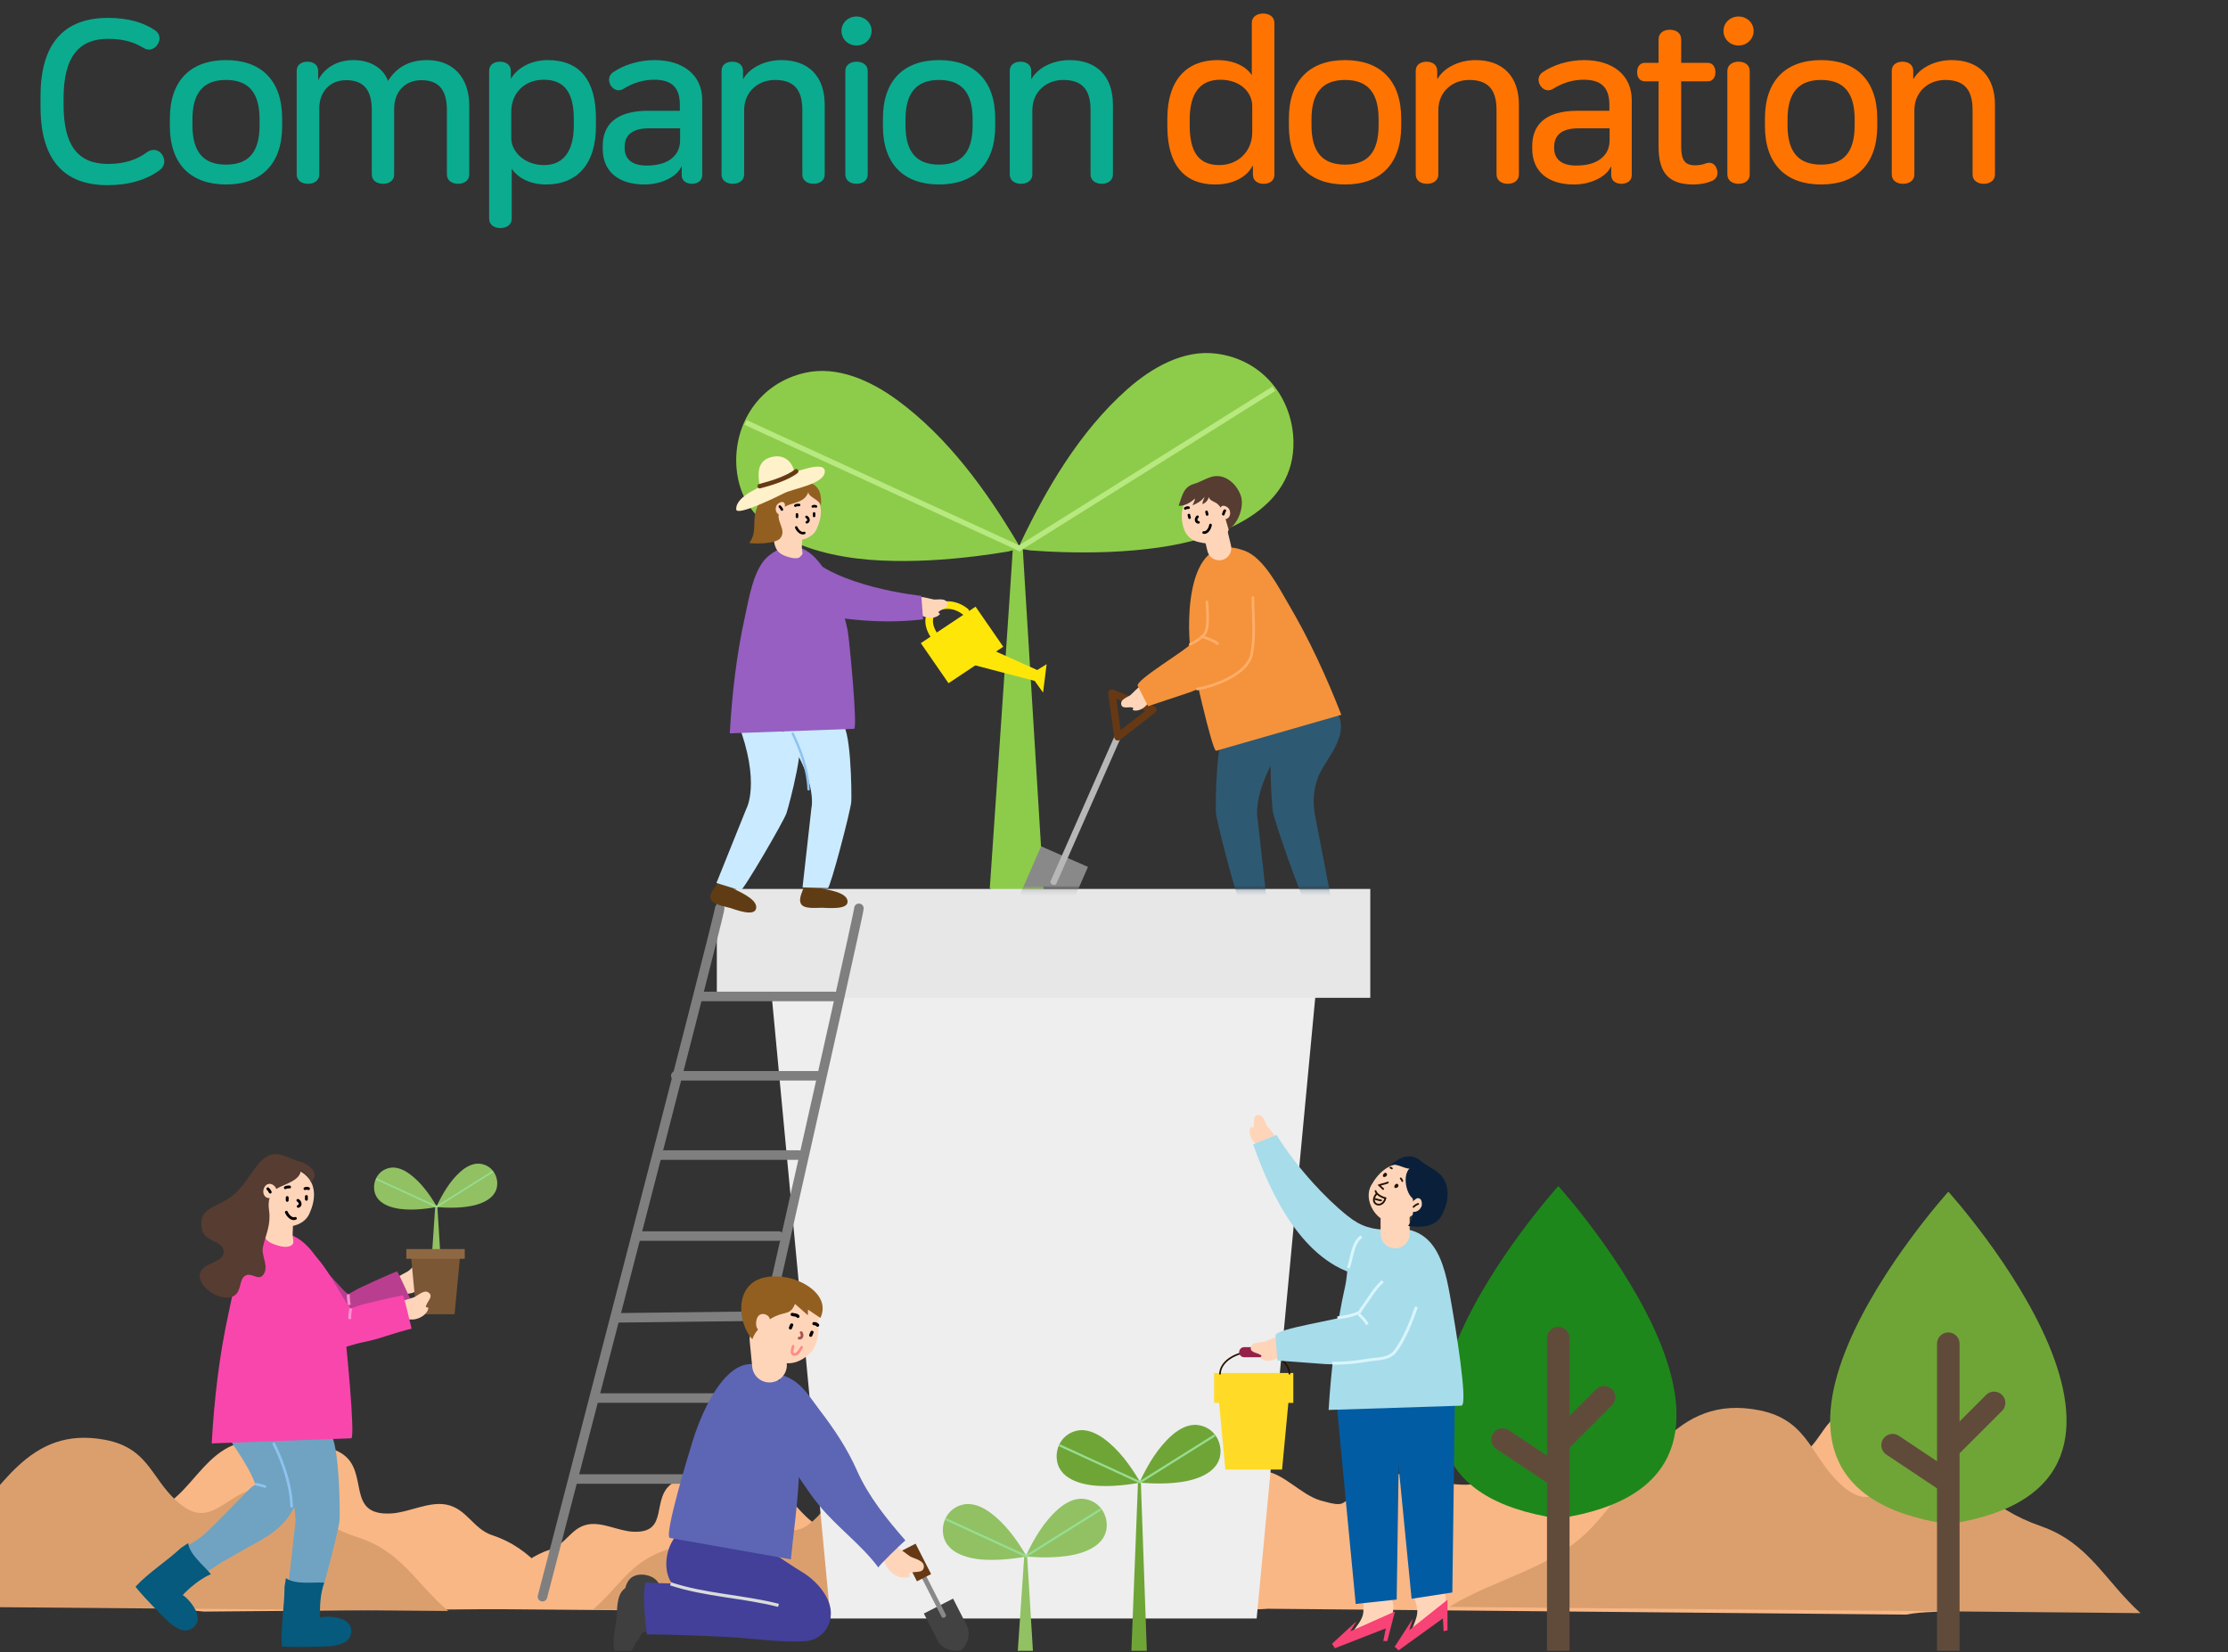 <svg width="449" height="333" viewBox="0 0 449 333" fill="none" xmlns="http://www.w3.org/2000/svg">
<rect x="0" y="0" width="449" height="333" fill="#333333" stroke="none"/>
<g clip-path="url(#clip0_157_3572)">
<path d="M255.544 324.263C248.3 324.853 234.255 323.591 235.66 313.793C236.645 306.922 247.307 296.117 254.481 296.498C258.58 296.715 262.102 301.318 266.21 302.467C271.645 303.985 270.084 302.953 273.97 300.211C277.562 297.678 277.709 296.581 282.784 297.201C289.317 298.004 293.485 300.519 300.234 298.494C306.255 296.685 310.224 293.284 316.878 294.252C323.081 295.154 327.7 298.125 334.181 296.581C340.006 295.193 344.482 291.324 350.759 291.788C354.628 292.074 358.51 294.972 362.366 293.453C367.25 291.532 367.676 283.902 374.152 284.305C379.122 284.613 381.04 289.936 383.495 293.453C387.472 299.153 387.056 294.941 391.875 297.058C395.857 298.81 399.769 314.348 399.579 318.356C399.18 326.641 390.795 324.047 384.206 325.439" fill="#F9B785"/>
<path d="M158.231 324.838C162.603 324.297 175.209 324.545 177.611 319.641C179.225 316.351 176.208 313.585 173.751 312.15C169.748 309.817 165.945 308.99 162.444 305.69C159.583 302.991 157.244 299.054 153.444 297.52C150.106 296.171 150.784 297.399 148.266 298.09C146.007 298.707 146.306 299.407 143.407 299.207C140.664 299.016 138.815 296.89 135.68 298.841C130.913 301.807 135.158 309.155 127.504 308.729C124.608 308.57 121.353 306.73 118.473 307.271C115.103 307.905 114.062 311.259 110.93 312.296C103.939 314.616 101.628 319.765 96.307 324.313" fill="#F9B785"/>
<path d="M41.103 324.831C35.735 324.166 20.258 324.471 17.308 318.45C15.327 314.41 19.031 311.015 22.048 309.252C26.963 306.388 31.632 305.373 35.93 301.321C39.443 298.007 42.315 293.174 46.98 291.291C51.078 289.634 50.246 291.142 53.337 291.99C56.111 292.748 55.744 293.608 59.303 293.362C62.671 293.127 64.941 290.517 68.79 292.912C74.643 296.554 69.431 305.576 78.828 305.052C82.383 304.857 86.38 302.598 89.916 303.263C94.054 304.04 95.332 308.158 99.177 309.432C107.761 312.281 110.598 318.603 117.13 324.186" fill="#F9B785"/>
<path d="M292.084 323.883C301.562 318.005 313.082 316.205 320.959 307.699C331.179 296.664 337.282 280.719 354.684 284.285C364.96 286.388 364.917 294.409 371.905 300.009C378.103 304.975 381.465 297.848 387.589 296.131C392.183 294.838 394.495 296.682 398.169 299.766C402.78 303.63 405.786 305.669 411.433 307.669C420.963 311.043 424.112 318.534 431.364 325.145" fill="#DB9F6E"/>
<path d="M221.584 323.647C214.631 319.605 206.178 318.367 200.399 312.521C192.901 304.934 188.424 293.974 175.653 296.424C168.114 297.872 168.145 303.384 163.019 307.232C158.471 310.647 156.008 305.749 151.511 304.565C148.141 303.677 146.445 304.944 143.749 307.063C140.366 309.72 138.161 311.121 134.017 312.496C127.025 314.815 124.715 319.965 119.394 324.512" fill="#DB9F6E"/>
<path d="M-35.139 323.649C-26.602 318.687 -16.224 317.167 -9.128 309.99C0.077 300.675 5.575 287.218 21.255 290.227C30.511 292.005 30.472 298.772 36.766 303.496C42.35 307.688 45.374 301.675 50.895 300.222C55.033 299.131 57.115 300.687 60.425 303.289C64.578 306.551 67.286 308.271 72.373 309.958C80.957 312.807 83.794 319.129 90.327 324.712" fill="#DB9F6E"/>
<path d="M204.142 110.148C204.142 110.911 199.467 179.074 199.467 179.074C199.467 179.074 204.118 181.615 210.324 179.327L206.075 109.935L204.142 110.145V110.148Z" fill="#8DCC4A"/>
<path d="M205.086 110.711L205.071 110.719C205.071 110.719 205.073 110.711 205.073 110.708H205.063C205.063 110.708 205.076 110.7 205.079 110.7C205.313 110.569 205.62 109.537 205.723 109.324C210.842 98.576 217.537 86.999 227.181 78.452C232.184 74.019 238.553 70.458 245.034 71.268C254.667 72.473 260.439 80.351 260.662 88.832C261.025 102.614 246.378 108.561 233.37 110.379C226.889 111.287 220.428 111.468 214.096 111.282C211.934 111.216 209.785 111.105 207.649 110.94C207.246 110.908 205.478 110.484 205.084 110.711H205.086Z" fill="#8DCC4A"/>
<path d="M205.781 110.679L205.797 110.687C205.797 110.687 205.792 110.679 205.792 110.677H205.799L205.784 110.669C205.539 110.558 205.137 109.561 205.016 109.359C198.918 99.134 191.176 88.23 180.78 80.614C175.387 76.666 168.716 73.712 162.337 75.122C152.857 77.216 147.843 85.597 148.408 94.062C149.329 107.82 164.465 112.376 177.587 112.978C184.124 113.278 190.574 112.86 196.861 112.084C199.007 111.818 201.138 111.51 203.248 111.145C203.645 111.076 205.365 110.49 205.778 110.679H205.781Z" fill="#8DCC4A"/>
<path d="M150.247 85.135L205.797 110.685" stroke="#B8E880" stroke-width="1.052" stroke-miterlimit="10"/>
<path d="M205.086 110.711L256.719 78.35" stroke="#B8E880" stroke-width="1.052" stroke-miterlimit="10"/>
<path d="M167.551 159.206C168.225 159.603 170.234 160.348 170.179 161.311C170.119 162.363 168.011 161.511 167.409 161.337C166.812 161.163 165.57 160.995 165.431 160.348C165.289 159.685 166.139 158.998 166.367 158.441C166.907 158.627 168.022 159.254 168.364 159.104" fill="#603C15"/>
<path d="M253.251 326.226H167.359L154.729 192.345H265.881L253.251 326.226Z" fill="#EEEEEE"/>
<path d="M276.149 179.174H144.461V201.122H276.149V179.174Z" fill="#E7E7E7"/>
<path d="M314.043 239.063C313.384 239.824 260.78 298.235 314.043 306.074C367.306 298.223 314.702 239.824 314.043 239.063Z" fill="#1E871B"/>
<path d="M314.032 334.467V269.706" stroke="#604B3B" stroke-width="4.545" stroke-linecap="round" stroke-linejoin="round"/>
<path d="M314.736 290.156L323.257 281.635" stroke="#604B3B" stroke-width="4.545" stroke-linecap="round" stroke-linejoin="round"/>
<path d="M302.806 290.157L313.032 296.974" stroke="#604B3B" stroke-width="4.545" stroke-linecap="round" stroke-linejoin="round"/>
<path d="M392.643 240.198C391.984 240.96 339.38 299.37 392.643 307.21C445.907 299.359 393.302 240.96 392.643 240.198Z" fill="#6FA537"/>
<path d="M392.632 335.603V270.841" stroke="#604B3B" stroke-width="4.545" stroke-linecap="round" stroke-linejoin="round"/>
<path d="M393.336 291.291L401.857 282.77" stroke="#604B3B" stroke-width="4.545" stroke-linecap="round" stroke-linejoin="round"/>
<path d="M381.406 291.292L391.632 298.109" stroke="#604B3B" stroke-width="4.545" stroke-linecap="round" stroke-linejoin="round"/>
<path d="M229.34 298.659C229.34 298.884 227.962 333.817 227.962 333.817C227.962 333.817 229.33 334.565 231.154 333.893L229.906 298.601L229.34 298.664V298.659Z" fill="#6FA537"/>
<path d="M229.619 298.827C229.686 298.788 229.777 298.486 229.806 298.423C231.313 295.265 233.281 291.856 236.118 289.341C237.592 288.035 239.464 286.989 241.37 287.229C244.202 287.584 245.901 289.903 245.969 292.394C246.074 296.45 241.768 298.198 237.942 298.731C236.037 298.999 234.136 299.052 232.273 298.995C231.64 298.975 231.006 298.942 230.377 298.894C230.257 298.884 229.739 298.759 229.623 298.827H229.619Z" fill="#6FA537"/>
<path d="M229.825 298.818C229.753 298.784 229.633 298.491 229.599 298.434C227.804 295.429 225.529 292.217 222.471 289.98C220.887 288.819 218.923 287.95 217.046 288.363C214.257 288.977 212.784 291.444 212.952 293.936C213.22 297.982 217.675 299.322 221.535 299.499C223.46 299.586 225.356 299.466 227.204 299.235C227.838 299.159 228.462 299.067 229.081 298.957C229.196 298.938 229.705 298.765 229.825 298.818Z" fill="#6FA537"/>
<path d="M213.489 291.305L229.829 298.817" stroke="#96DD90" stroke-width="0.442" stroke-miterlimit="10"/>
<path d="M229.619 298.827L244.807 289.308" stroke="#96DD90" stroke-width="0.442" stroke-miterlimit="10"/>
<path d="M206.417 313.55C206.417 313.776 205.04 333.822 205.04 333.822C205.04 333.822 206.408 334.571 208.232 333.899L206.984 313.488L206.417 313.55Z" fill="#91C163"/>
<path d="M206.691 313.717C206.759 313.678 206.85 313.376 206.879 313.314C208.386 310.15 210.354 306.747 213.191 304.231C214.665 302.926 216.537 301.879 218.443 302.119C221.275 302.474 222.974 304.793 223.041 307.284C223.147 311.341 218.841 313.088 215.015 313.621C213.109 313.89 211.209 313.942 209.346 313.885C208.712 313.866 208.079 313.832 207.45 313.784C207.33 313.774 206.811 313.65 206.696 313.717H206.691Z" fill="#91C163"/>
<path d="M206.898 313.708C206.826 313.674 206.706 313.381 206.672 313.324C204.877 310.319 202.601 307.107 199.544 304.87C197.959 303.709 195.996 302.84 194.119 303.253C191.33 303.862 189.856 306.33 190.024 308.821C190.293 312.868 194.748 314.207 198.607 314.385C200.532 314.471 202.429 314.351 204.277 314.121C204.91 314.044 205.534 313.953 206.154 313.842C206.269 313.823 206.778 313.65 206.898 313.703V313.708Z" fill="#91C163"/>
<path d="M190.562 306.195L206.902 313.707" stroke="#96DD90" stroke-width="0.442" stroke-miterlimit="10"/>
<path d="M206.691 313.717L221.88 304.198" stroke="#96DD90" stroke-width="0.442" stroke-miterlimit="10"/>
<path d="M173.093 183.079C173.093 184.609 141.97 321.828 141.97 321.828" stroke="#7F7F7F" stroke-width="1.918" stroke-linecap="round" stroke-linejoin="round"/>
<path d="M145.036 183.079C145.036 184.609 109.322 321.828 109.322 321.828" stroke="#7F7F7F" stroke-width="1.918" stroke-linecap="round" stroke-linejoin="round"/>
<path d="M160.967 232.816H132.788" stroke="#7F7F7F" stroke-width="1.918" stroke-linecap="round" stroke-linejoin="round"/>
<path d="M164.757 216.834H136.19" stroke="#7F7F7F" stroke-width="1.918" stroke-linecap="round" stroke-linejoin="round"/>
<path d="M168.16 200.847H141.123" stroke="#7F7F7F" stroke-width="1.918" stroke-linecap="round" stroke-linejoin="round"/>
<path d="M156.937 249.14H128.319" stroke="#7F7F7F" stroke-width="1.918" stroke-linecap="round" stroke-linejoin="round"/>
<path d="M154.045 265.275L124.228 265.627" stroke="#7F7F7F" stroke-width="1.918" stroke-linecap="round" stroke-linejoin="round"/>
<path d="M149.622 281.788H120.157" stroke="#7F7F7F" stroke-width="1.918" stroke-linecap="round" stroke-linejoin="round"/>
<path d="M146.684 298.112H116.127" stroke="#7F7F7F" stroke-width="1.918" stroke-linecap="round" stroke-linejoin="round"/>
<path d="M189.222 323.67L189.026 323.772L186.183 325.224L189.121 330.978C189.121 330.978 190.451 333.143 193.585 332.674L193.613 332.729C193.613 332.729 193.66 332.681 193.68 332.654C193.714 332.654 193.748 332.647 193.782 332.64L193.755 332.586C195.974 330.327 195.004 327.979 195.004 327.979L192.072 322.218L189.229 323.67H189.222Z" fill="#424242"/>
<path d="M190.621 325.456C190.715 325.639 190.6 325.89 190.369 326.012C190.132 326.134 189.867 326.08 189.766 325.897L185.301 317.144C185.206 316.954 185.321 316.71 185.559 316.588C185.796 316.465 186.061 316.52 186.156 316.703L190.614 325.456H190.621Z" fill="#898989"/>
<path d="M184.517 311.147L181.663 312.601L184.788 318.731L187.641 317.276L184.517 311.147Z" fill="#663914"/>
<path d="M179.268 316.574C180.191 317.599 181.975 318.434 183.373 317.741C183.333 317.518 183.224 317.362 183.17 317.138C184.14 316.588 185.938 317.219 186.162 315.991C186.44 314.451 184.086 314.179 183.346 313.67C181.643 312.503 179.424 310.21 177.077 311.675C177.273 313.073 177.986 314.315 178.569 315.597" fill="#FFD5BA"/>
<path d="M157.074 277.045C161.165 277.981 162.895 281.224 165.216 284.264C168.12 288.05 170.766 292.02 172.7 296.396C174.966 301.553 178.793 306.309 182.457 310.475C181.894 310.93 176.873 315.748 177.022 315.958C173.691 311.459 168.785 307.897 165.162 303.527C162.312 300.094 160.168 296.098 157.237 292.725" fill="#5D66B5"/>
<path d="M131.127 326.775C130.808 326.91 130.51 327.087 130.272 327.372C129.607 328.152 129.356 329.455 128.752 330.323C127.714 331.823 126.262 333.098 125.326 330.717C124.518 328.668 125.509 325.784 125.645 323.701C125.774 321.815 125.645 318.822 127.599 317.757C129.153 316.916 131.894 317.506 132.735 319.128C133.258 320.145 133.685 324.922 133.007 325.818C132.579 326.381 131.812 326.476 131.127 326.775Z" fill="#3F3F3F"/>
<path d="M129.75 328.993C129.431 329.129 129.132 329.305 128.895 329.59C128.23 330.371 127.979 331.673 127.375 332.542C126.337 334.041 124.885 335.317 123.948 332.935C123.148 330.886 124.132 328.009 124.267 325.926C124.396 324.04 124.267 321.041 126.221 319.982C127.775 319.141 130.516 319.731 131.358 321.353C131.88 322.371 132.308 327.148 131.629 328.043C131.202 328.606 130.435 328.708 129.75 329V328.993Z" fill="#3F3F3F"/>
<path d="M151.252 310.979C155.004 312.091 158.295 314.88 161.586 316.821C164.184 318.354 167.217 321.509 167.428 324.773C167.638 327.996 165.345 330.615 162.251 330.798C157.148 331.11 151.747 330.215 146.631 329.957C141.203 329.679 135.775 329.475 130.34 329.434C130.028 326.123 129.41 322.201 130.062 318.965C130.469 319.046 135.435 319.189 135.402 319.141C133.346 316.325 134.262 311.128 136.881 308.957C140.416 306.025 147.296 307.016 151.381 307.769" fill="#424099"/>
<path d="M135.022 309.994C135.063 310.001 159.381 314.31 159.381 314.31C160.229 305.095 163.479 287.264 157.922 279.494C149.468 267.675 142.33 281.611 139.589 290.453C139.141 291.905 133.638 309.75 135.015 310.001L135.022 309.994Z" fill="#5D66B5"/>
<path d="M164.165 263.223C163.805 262.884 163.405 262.572 163.025 262.273C159.999 259.817 156.776 261.737 154.706 264.397C153.505 265.93 153.309 268.305 153.723 270.151C154.157 272.112 155.31 273.455 157.041 274.337C159.259 275.464 161.804 274.269 163.392 272.621C164.396 271.576 164.837 269.784 164.945 268.366C165.013 267.471 164.844 266.575 165.02 265.693C165.244 264.587 165.054 264.078 164.165 263.237V263.223Z" fill="#FFD5BA"/>
<path d="M158.553 274.813C158.743 276.734 157.339 278.443 155.412 278.633C153.491 278.823 151.781 277.419 151.591 275.492L151.083 270.288C150.893 268.367 152.304 266.657 154.224 266.467C156.144 266.277 157.854 267.689 158.044 269.609L158.553 274.813Z" fill="#FFD5BA"/>
<path d="M163.636 268.543C163.555 268.739 163.466 268.936 163.385 269.133" stroke="black" stroke-width="0.645" stroke-linecap="round" stroke-linejoin="round"/>
<path d="M159.545 267.065C159.463 267.261 159.375 267.458 159.294 267.655" stroke="black" stroke-width="0.645" stroke-linecap="round" stroke-linejoin="round"/>
<path d="M161.451 268.604C161.792 269.004 161.674 269.792 161.051 269.721" stroke="#A75454" stroke-width="0.559" stroke-linecap="round" stroke-linejoin="round"/>
<path d="M155.209 264.051C155.331 264.309 155.399 264.641 155.406 264.954" stroke="black" stroke-width="0.645" stroke-linecap="round" stroke-linejoin="round"/>
<path d="M164.769 267.105C164.586 266.901 164.314 266.786 164.029 266.793" stroke="black" stroke-width="0.645" stroke-linecap="round" stroke-linejoin="round"/>
<path d="M159.653 264.94C160.074 265.075 160.495 264.96 160.8 265.326" stroke="black" stroke-width="0.645" stroke-linecap="round" stroke-linejoin="round"/>
<path d="M161.561 271.558C161.236 272.015 160.801 273.027 160.121 273.01C159.281 272.987 159.721 271.912 159.829 271.346" stroke="#FF8B8B" stroke-width="0.543" stroke-linecap="round" stroke-linejoin="round"/>
<path d="M158.852 257.551C156.308 257.001 153.614 257.219 151.918 258.365C148.525 260.652 148.912 265.849 150.845 268.93C151.069 269.289 151.307 269.656 151.639 269.914C152.25 267.993 154.353 266.223 156.158 265.354C158.241 264.35 159.307 265.076 160.216 262.823C161.105 263.556 161.966 264.397 162.815 265.123C162.767 264.75 162.889 264.363 162.808 263.949C163.636 264.526 164.511 265.069 165.332 265.646C167.3 261.405 162.455 258.325 158.852 257.551Z" fill="#925F21"/>
<path d="M155.066 266.548C155.643 265.171 153.553 264.221 152.745 265.354C152.162 266.175 152.114 268.543 153.661 268.089" fill="#FFD5BA"/>
<path d="M135.137 319.241C142.153 321.561 149.753 321.751 156.884 323.576" stroke="#DBDBDB" stroke-width="0.645" stroke-miterlimit="10"/>
<path d="M194.56 123.299C190.54 120.064 184.932 123.079 188.259 128.09" stroke="#FFE609" stroke-width="1.531" stroke-linecap="round" stroke-linejoin="round"/>
<path d="M185.57 129.635L191.152 137.712L202.184 130.36L196.602 122.278L185.57 129.635Z" fill="#FFE609"/>
<path d="M199.612 130.824L209.031 135.053L210.919 133.875L210.204 139.595L208.515 137.242L195.091 133.737" fill="#FFE609"/>
<path d="M164.779 178.913C166.243 179.306 170.386 179.653 170.784 181.479C171.218 183.48 166.84 182.98 165.62 182.969C164.416 182.959 162.003 183.286 161.406 182.153C160.794 180.99 162.028 179.26 162.166 178.102C163.273 178.173 165.682 178.76 166.243 178.301" fill="#603C15"/>
<path d="M169.341 145.701C171.524 145.563 171.642 159.901 171.56 161.549C171.478 163.207 167.335 179.025 166.825 179.009L161.733 178.856L163.524 162.86C163.524 162.86 165.009 157.044 157.166 146.482C157.166 146.482 169.315 145.701 169.341 145.701Z" fill="#CAEAFF"/>
<path d="M147.303 178.847C148.609 179.617 152.508 181.061 152.4 182.929C152.283 184.97 148.196 183.316 147.028 182.98C145.87 182.643 143.461 182.316 143.191 181.061C142.915 179.775 144.563 178.444 145.007 177.362C146.053 177.724 148.217 178.939 148.88 178.648" fill="#603C15"/>
<path d="M160.595 148.068C162.732 148.522 159.008 162.365 158.487 163.931C157.962 165.508 149.732 179.636 149.247 179.483L144.384 177.973L150.395 163.038C150.395 163.038 153.385 157.834 148.66 145.558C148.66 145.558 160.569 148.063 160.6 148.068H160.595Z" fill="#CAEAFF"/>
<path d="M172.116 146.901L147.069 147.814C147.513 139.967 148.416 132.022 150.115 124.343C150.895 120.807 151.834 114.526 154.875 112.057C164.228 104.459 169.677 121.154 170.835 127.129C171.147 128.741 172.892 146.87 172.116 146.901Z" fill="#965FC1"/>
<path d="M164.208 99.928C163.952 99.657 163.651 99.402 163.299 99.173C160.661 97.438 158.427 99.081 156.901 101.509C155.84 103.193 156.09 106.744 157.855 108.056C159.86 109.541 163.493 109 164.585 106.612C165.677 104.224 165.871 101.678 164.203 99.923L164.208 99.928Z" fill="#FFD5BA"/>
<path d="M161.6 110.02C161.641 109.403 161.666 108.78 161.605 108.219C161.457 106.867 160.365 105.933 159.865 104.729C159.641 104.193 159.727 103.331 159.401 102.872C158.564 101.683 156.549 102.091 155.844 103.081C154.656 104.749 155.523 106.698 155.844 108.469C156.14 110.086 156.344 111.26 157.998 111.959C158.758 112.28 160.028 112.678 160.85 112.464C162.263 112.092 161.518 111.25 161.595 110.02H161.6Z" fill="#FFD5BA"/>
<path d="M159.63 96.044C159.151 95.917 158.661 95.846 158.151 95.897C156.671 96.029 155.503 97.488 154.691 98.611C153.605 100.111 152.661 101.596 152.247 103.28C151.722 105.428 152.502 107.499 150.982 109.453C152.288 109.647 156.329 109.632 157.248 108.479C158.692 106.668 156.028 104.861 157.207 103.035C158.533 100.968 162.039 101.958 162.937 99.096C162.62 100.111 165.34 100.718 165.427 102.019C165.626 99.886 165.274 97.81 162.916 97.238C161.814 96.973 160.748 96.346 159.63 96.044Z" fill="#925F21"/>
<path d="M158.161 102.418C158.135 101.907 158.35 101.438 157.804 101.208C157.426 101.05 156.763 101.463 156.569 101.764C156.064 102.566 156.355 103.765 157.431 103.79" fill="#FFD5BA"/>
<path d="M162.942 159.095C162.805 155.273 161.417 151.237 159.748 147.875" stroke="#8EC3EF" stroke-width="0.48" stroke-linecap="round" stroke-linejoin="round"/>
<path d="M186.076 124.22C187.071 124.675 188.637 124.71 189.433 123.771C189.331 123.623 189.198 123.542 189.096 123.394C189.632 122.685 191.137 122.572 190.908 121.613C190.622 120.404 188.821 120.955 188.122 120.822C186.515 120.511 184.173 119.547 182.928 121.358C183.514 122.317 184.428 122.991 185.259 123.736" fill="#FFD5BA"/>
<path d="M186.025 124.832L185.678 120.102C185.678 120.102 168.044 118.301 162.146 111.255L153.416 120.725C153.416 120.725 169.396 126.863 186.025 124.832Z" fill="#965FC1"/>
<path d="M164.06 103.486V103.996" stroke="black" stroke-width="0.51" stroke-linecap="round" stroke-linejoin="round"/>
<path d="M160.615 103.674V104.184" stroke="black" stroke-width="0.51" stroke-linecap="round" stroke-linejoin="round"/>
<path d="M162.529 104.185C162.963 104.399 163.141 105.108 162.59 105.267" stroke="black" stroke-width="0.51" stroke-linecap="round" stroke-linejoin="round"/>
<path d="M162.085 107.42C161.437 107.69 160.712 106.925 160.467 106.313" stroke="black" stroke-width="0.51" stroke-linecap="round" stroke-linejoin="round"/>
<path d="M157.151 102.103C157.319 102.256 157.472 102.476 157.574 102.7" stroke="black" stroke-width="0.51" stroke-linecap="round" stroke-linejoin="round"/>
<path d="M164.442 102.083C164.248 101.991 164.013 101.991 163.804 102.083" stroke="black" stroke-width="0.51" stroke-linecap="round" stroke-linejoin="round"/>
<path d="M161.044 101.787C160.779 101.761 160.513 101.787 160.279 101.914" stroke="black" stroke-width="0.51" stroke-linecap="round" stroke-linejoin="round"/>
<mask id="mask0_157_3572" style="mask-type:luminance" maskUnits="userSpaceOnUse" x="180" y="77" width="113" height="103">
<path d="M292.031 77.661H180.901V179.174H292.031V77.661Z" fill="white"/>
</mask>
<g mask="url(#mask0_157_3572)">
<path d="M214.689 172.726L214.38 172.588L209.811 170.584L205.756 179.832C205.756 179.832 204.453 183.578 208.123 186.906L208.086 186.997C208.139 187.002 208.193 187.008 208.241 187.013C208.283 187.05 208.315 187.083 208.358 187.12L208.396 187.029C213.327 187.478 215.202 183.978 215.202 183.978L219.258 174.735L214.689 172.732V172.726Z" fill="#898989"/>
<path d="M212.883 178.123C212.782 178.364 212.435 178.438 212.109 178.3C211.783 178.155 211.607 177.851 211.713 177.61L225.049 147.381C225.156 147.146 225.503 147.066 225.824 147.205L225.589 147.146C225.915 147.29 226.326 147.653 226.219 147.894L212.883 178.123Z" fill="#B7B7B7"/>
<path d="M225.001 149.214C224.76 149.112 224.589 148.893 224.552 148.631L223.334 139.8C223.296 139.538 223.403 139.281 223.612 139.116C223.82 138.955 224.098 138.913 224.344 139.014L232.603 142.375C232.844 142.476 233.015 142.695 233.052 142.957C233.09 143.219 232.983 143.481 232.774 143.641L225.738 149.112C225.53 149.272 225.252 149.31 225.006 149.214H225.001ZM224.963 140.863L225.834 147.167L230.856 143.262L224.963 140.863Z" fill="#663914"/>
<path d="M265.013 180.426C263.591 181.137 259.419 182.376 259.403 184.337C259.381 186.479 263.768 185.037 265.013 184.764C266.247 184.497 268.79 184.321 269.159 183.033C269.538 181.708 267.908 180.202 267.518 179.042C266.396 179.347 264.056 180.464 263.378 180.116" fill="#603C15"/>
<path d="M247.355 147.136C245.068 146.992 244.945 162.005 245.031 163.731C245.116 165.467 249.455 182.03 249.989 182.014L255.321 181.854L253.446 165.104C253.446 165.104 251.891 159.013 260.103 147.954C260.103 147.954 247.382 147.136 247.355 147.136Z" fill="#2E5972"/>
<path d="M265.841 155.732C266.653 153.227 268.016 150.176 270.27 146.575C270.27 146.575 257.528 146.767 257.496 146.767C255.209 146.805 256.267 161.78 256.491 163.495C256.716 165.221 262.352 181.388 262.881 181.33L268.181 180.747C268.181 180.747 264.992 164.222 264.986 164.195C264.436 161.332 264.783 158.105 266.135 155.551C267.813 152.377 271.371 148.445 269.891 144.464C268.315 140.228 258.933 141.098 255.759 142.108" fill="#2E5972"/>
<path d="M245.09 151.327L270.313 144.077C267.316 136.41 263.827 128.802 259.638 121.712C257.709 118.447 254.728 112.506 250.897 111.037C239.116 106.522 239.133 124.912 239.923 131.233C240.137 132.937 244.31 151.551 245.084 151.327H245.09Z" fill="#F4933B"/>
<path d="M239.431 100.388C239.687 100.094 239.992 99.816 240.35 99.56C243.037 97.636 245.441 99.261 247.14 101.74C248.321 103.455 248.209 107.184 246.414 108.632C245.185 109.62 243.657 109.674 242.177 109.391C241.055 109.177 240.302 108.952 239.473 108.082C238.784 107.36 238.48 106.42 238.293 105.458C237.945 103.674 238.202 101.788 239.431 100.388Z" fill="#FFD5BA"/>
<path d="M244.058 96.14C246.756 95.301 249.171 97.46 250.037 99.864C250.811 102.022 249.572 105.517 247.584 106.697C247.258 105.565 246.938 104.384 246.51 103.315C246.238 102.637 245.875 101.985 245.292 101.52C244.811 101.13 243.7 100.89 243.609 100.163C243.47 100.799 242.979 101.376 242.348 101.606C242.268 101.071 242.68 100.607 242.744 100.094C242.322 100.863 241.152 101.552 240.339 101.851C240.436 101.419 240.842 100.943 240.788 100.489C240.724 100.558 240.649 100.628 240.569 100.697C239.8 101.387 238.507 102.06 237.529 101.932C238.229 100.072 238.405 98.159 240.655 97.524C241.798 97.198 242.888 96.498 244.042 96.14H244.058Z" fill="#563C31"/>
<path d="M245.987 103.261C245.992 102.727 245.752 102.241 246.313 101.979C246.703 101.797 247.413 102.204 247.627 102.508C248.188 103.326 247.937 104.592 246.81 104.661" fill="#FFD5BA"/>
<path d="M248.071 109.926C248.386 111.235 247.579 112.549 246.27 112.865C244.961 113.18 243.647 112.373 243.332 111.064L242.723 108.532C242.407 107.223 243.214 105.908 244.523 105.593C245.832 105.278 247.146 106.085 247.462 107.394L248.071 109.926Z" fill="#FFD5BA"/>
<path d="M239.597 103.819C239.64 103.99 239.683 104.166 239.72 104.337" stroke="black" stroke-width="0.534" stroke-linecap="round" stroke-linejoin="round"/>
<path d="M243.15 103.172C243.193 103.343 243.236 103.519 243.273 103.69" stroke="black" stroke-width="0.534" stroke-linecap="round" stroke-linejoin="round"/>
<path d="M241.328 104.162C240.938 104.488 240.928 105.252 241.526 105.284" stroke="black" stroke-width="0.534" stroke-linecap="round" stroke-linejoin="round"/>
<path d="M242.573 107.341C243.3 107.458 243.85 106.497 243.946 105.818" stroke="black" stroke-width="0.534" stroke-linecap="round" stroke-linejoin="round"/>
<path d="M246.826 102.932C246.693 103.124 246.586 103.391 246.538 103.642" stroke="black" stroke-width="0.534" stroke-linecap="round" stroke-linejoin="round"/>
<path d="M238.865 102.483C239.042 102.339 239.282 102.286 239.512 102.329" stroke="black" stroke-width="0.534" stroke-linecap="round" stroke-linejoin="round"/>
<path d="M231.284 141.827C230.685 142.697 229.408 143.515 228.281 143.136C228.292 142.965 228.356 142.831 228.372 142.655C227.576 142.334 226.272 142.997 225.984 142.088C225.615 140.945 227.378 140.502 227.891 140.037C229.066 138.974 230.52 137.002 232.454 137.878C232.454 138.963 232.032 139.978 231.716 141.015" fill="#FFD5BA"/>
<path d="M231.369 142.345C231.353 142.313 229.285 138.258 229.285 138.258C228.703 137.114 239.233 130.943 239.949 129.789C241.189 127.786 240.382 124.591 240.799 122.229C241.659 117.33 244.571 117.549 248.979 117.805C248.893 117.805 249.075 129.004 249.059 130.094C248.979 134.806 243.812 138.092 239.698 139.567C238.758 139.903 231.353 142.318 231.369 142.345Z" fill="#F4933B"/>
<path d="M241.275 138.875C245.02 138.256 251.48 135.75 252.228 131.86C252.976 127.96 252.506 124.343 252.495 120.443" stroke="#FFAD69" stroke-width="0.534" stroke-linecap="round" stroke-linejoin="round"/>
<path d="M239.848 129.883C241.056 129.232 242.605 128.43 243.054 127.223C243.562 125.871 243.316 122.82 243.23 121.335" stroke="#FFAD69" stroke-width="0.534" stroke-linecap="round" stroke-linejoin="round"/>
<path d="M242.167 128.281C243.225 128.671 244.459 129.029 245.372 129.707" stroke="#FFAD69" stroke-width="0.534" stroke-linecap="round" stroke-linejoin="round"/>
</g>
<path d="M155.656 96.997C153.612 97.996 148.211 99.945 148.369 102.681C148.459 104.171 157.37 99.751 157.982 99.427C159.711 98.513 165.805 97.64 166.201 95.264C166.669 92.469 159.868 95.345 158.212 95.813" fill="#FFF1CA"/>
<path d="M153.171 98.522C152.698 95.669 152.343 92.653 155.871 92.041C158.63 91.564 160.345 93.833 160.147 96.497" fill="#FFF1CA"/>
<path d="M153.099 97.996C155.232 97.451 158.765 96.362 160.449 94.993" stroke="#663914" stroke-width="0.9" stroke-linecap="round" stroke-linejoin="round"/>
<path d="M83.035 260.618C84.21 260.257 85.55 259.122 85.516 257.736C85.321 257.685 85.149 257.719 84.954 257.673C84.874 256.676 86.055 255.462 85.149 254.826C84.009 254.024 82.909 255.828 82.222 256.235C80.641 257.175 77.954 258.108 78.263 260.555C79.466 260.921 80.738 260.807 81.993 260.818" fill="#FFD5BA"/>
<path d="M64.675 255.432C62.784 253.777 60.796 252.797 58.952 254.287C54.168 258.148 56.345 263.069 60.682 265.784C61.673 266.403 62.561 267.073 63.735 267.239C65.391 267.474 66.645 269.118 68.266 269.204C69.51 269.273 70.701 268.723 71.767 268.139C73.371 267.251 75.078 266.672 76.665 265.836C78.429 264.908 80.148 263.9 81.941 263.029C82.296 262.857 82.651 262.685 83.007 262.513C82.984 262.525 80.429 256.739 80.01 256.257C77.45 257.277 74.895 258.48 72.448 259.609C72.248 259.7 70.163 260.863 70.168 260.869C67.585 259.03 61.1 249.182 57.164 250.947" fill="#BA3E90"/>
<path d="M70.209 260.898C70.169 261.608 70.254 262.324 70.403 263.023" stroke="#FF8FD4" stroke-width="0.573" stroke-miterlimit="10"/>
<path d="M65.953 288.562C68.404 288.407 68.536 304.505 68.445 306.356C68.353 308.217 63.701 325.977 63.128 325.959L57.411 325.787L59.422 307.828C59.422 307.828 61.089 301.297 52.284 289.439C52.284 289.439 65.924 288.562 65.953 288.562Z" fill="#6FA3C1"/>
<path d="M62.893 294.765C62.389 298.157 60.711 300.746 59.273 303.759C57.153 308.21 53.521 309.929 49.322 312.238C48.027 312.948 46.778 313.733 45.478 314.443C43.88 315.314 42.092 316.781 40.419 317.399C39.48 317.743 36.759 313.257 36.249 312.45C37.887 311.401 39.732 310.559 41.176 309.236C42.625 307.907 44.017 306.515 45.392 305.111C46.681 303.794 47.953 302.465 49.265 301.17C49.901 300.545 50.645 299.589 51.493 299.245C49.78 294.61 46.601 291.041 44.223 286.774C49.408 286.613 60.023 281.618 62.401 288.544C63.094 290.566 63.208 292.68 62.893 294.777V294.765Z" fill="#6FA3C1"/>
<path d="M70.788 289.907L42.665 290.933C43.164 282.122 44.178 273.202 46.085 264.58C46.962 260.61 48.016 253.558 51.43 250.786C61.931 242.256 68.049 261 69.35 267.708C69.699 269.519 71.659 289.873 70.788 289.907Z" fill="#F946AD"/>
<path d="M61.908 237.169C61.622 236.865 61.284 236.579 60.889 236.321C57.927 234.373 55.418 236.218 53.705 238.945C52.513 240.835 52.794 244.822 54.776 246.295C57.028 247.962 61.106 247.354 62.332 244.673C63.558 241.992 63.776 239.134 61.903 237.163L61.908 237.169Z" fill="#FFD5BA"/>
<path d="M58.981 248.501C59.027 247.807 59.055 247.108 58.987 246.478C58.821 244.96 57.595 243.912 57.033 242.56C56.781 241.958 56.879 240.99 56.512 240.475C55.572 239.14 53.309 239.598 52.519 240.709C51.184 242.583 52.158 244.771 52.519 246.759C52.851 248.575 53.08 249.893 54.937 250.677C55.79 251.038 57.217 251.485 58.139 251.245C59.726 250.826 58.889 249.881 58.975 248.501H58.981Z" fill="#FFD5BA"/>
<path d="M56.775 232.809C56.237 232.666 55.687 232.586 55.114 232.643C53.452 232.792 52.141 234.431 51.23 235.685C49.179 238.509 47.999 240.675 44.859 242.273C42.23 243.614 39.892 244.324 40.723 247.91C41.262 250.242 44.699 250.093 45.043 251.926C45.535 254.544 41.055 254.355 40.351 256.498C39.383 259.436 45.186 263.011 47.472 260.949C48.629 259.906 48.251 257.918 49.339 257.179C50.668 256.28 52.043 258.308 53.051 256.944C54.312 255.249 52.57 253.129 53 251.296C53.613 248.707 54.621 246.822 54.226 244.003C53.951 242.027 54.26 240.411 56.105 239.403C57.422 238.687 60.688 237.816 60.602 235.817C61.541 236.539 62.492 237.175 62.704 238.429C62.676 238.275 63.317 237.541 63.374 237.272C63.483 236.762 63.398 236.327 63.1 235.897C62.532 235.078 61.421 234.373 60.464 234.144C59.227 233.846 58.03 233.142 56.775 232.804V232.809Z" fill="#563C31"/>
<path d="M55.767 240.399C55.956 239.007 54.191 237.867 53.326 239.231C52.759 240.13 53.086 241.476 54.294 241.505" fill="#FFD5BA"/>
<path d="M58.768 303.6C58.614 299.309 57.055 294.777 55.182 291.002" stroke="#8EC3EF" stroke-width="0.539" stroke-linecap="round" stroke-linejoin="round"/>
<path d="M53.406 299.624C52.839 299.423 52.215 299.28 51.613 299.165" stroke="#8EC3EF" stroke-width="0.539" stroke-linecap="round" stroke-linejoin="round"/>
<path d="M61.747 241.162V241.734" stroke="black" stroke-width="0.573" stroke-linecap="round" stroke-linejoin="round"/>
<path d="M57.88 241.374V241.947" stroke="black" stroke-width="0.573" stroke-linecap="round" stroke-linejoin="round"/>
<path d="M60.029 241.947C60.516 242.188 60.716 242.984 60.097 243.162" stroke="black" stroke-width="0.573" stroke-linecap="round" stroke-linejoin="round"/>
<path d="M59.525 245.578C58.797 245.882 57.984 245.023 57.709 244.335" stroke="black" stroke-width="0.573" stroke-linecap="round" stroke-linejoin="round"/>
<path d="M53.985 239.61C54.174 239.782 54.346 240.028 54.46 240.28" stroke="black" stroke-width="0.573" stroke-linecap="round" stroke-linejoin="round"/>
<path d="M62.177 239.587C61.959 239.484 61.696 239.484 61.461 239.587" stroke="black" stroke-width="0.573" stroke-linecap="round" stroke-linejoin="round"/>
<path d="M58.356 239.254C58.058 239.225 57.76 239.254 57.496 239.397" stroke="black" stroke-width="0.573" stroke-linecap="round" stroke-linejoin="round"/>
<path d="M87.71 243.155C87.71 243.321 86.679 258.388 86.679 258.388C86.679 258.388 87.704 258.949 89.079 258.445L88.14 243.109L87.71 243.155Z" fill="#91C163"/>
<path d="M87.922 243.28C87.974 243.251 88.043 243.022 88.066 242.976C89.2 240.599 90.678 238.044 92.809 236.153C93.915 235.173 95.324 234.389 96.756 234.566C98.887 234.83 100.159 236.571 100.21 238.45C100.291 241.498 97.054 242.81 94.178 243.211C92.746 243.411 91.32 243.451 89.922 243.411C89.446 243.4 88.971 243.371 88.495 243.337C88.404 243.331 88.014 243.234 87.928 243.285L87.922 243.28Z" fill="#91C163"/>
<path d="M88.071 243.269C88.02 243.246 87.928 243.023 87.899 242.977C86.553 240.714 84.84 238.308 82.543 236.624C81.351 235.753 79.879 235.1 78.47 235.409C76.373 235.874 75.267 237.724 75.394 239.597C75.594 242.639 78.94 243.642 81.838 243.779C83.282 243.848 84.709 243.751 86.101 243.579C86.576 243.521 87.046 243.453 87.51 243.372C87.596 243.355 87.98 243.229 88.071 243.269Z" fill="#91C163"/>
<path d="M75.8 237.626L88.077 243.274" stroke="#96DD90" stroke-width="0.332" stroke-miterlimit="10"/>
<path d="M87.922 243.28L99.328 236.125" stroke="#96DD90" stroke-width="0.332" stroke-miterlimit="10"/>
<path d="M91.611 264.901H83.935L82.806 252.939H92.74L91.611 264.901Z" fill="#7C5735"/>
<path d="M93.657 251.76H81.89V253.719H93.657V251.76Z" fill="#8E6842"/>
<path d="M83.35 265.95C84.57 265.824 86.112 264.97 86.346 263.607C86.163 263.521 85.991 263.515 85.808 263.435C85.922 262.444 87.315 261.481 86.547 260.679C85.585 259.671 84.152 261.229 83.402 261.493C81.672 262.106 78.853 262.501 78.681 264.964C79.793 265.56 81.065 265.692 82.29 265.944" fill="#FFD5BA"/>
<path d="M66.336 257.311C64.801 255.323 63.042 253.971 60.94 255.076C55.497 257.941 56.678 263.188 60.413 266.688C61.266 267.485 62.011 268.315 63.122 268.711C64.698 269.261 65.614 271.117 67.19 271.518C68.393 271.827 69.676 271.518 70.828 271.145C72.569 270.584 74.356 270.349 76.081 269.834C77.988 269.266 79.873 268.613 81.798 268.103C82.182 268 82.56 267.903 82.944 267.8C82.921 267.806 81.529 261.636 81.214 261.086C78.504 261.59 75.766 262.277 73.142 262.908C72.924 262.959 70.656 263.698 70.661 263.704C68.484 261.401 64.028 250.482 59.823 251.45" fill="#F946AD"/>
<path d="M70.707 263.744C70.53 264.437 70.472 265.153 70.484 265.869" stroke="#FF8FD4" stroke-width="0.573" stroke-miterlimit="10"/>
<path d="M57.628 318.093C59.507 319.445 62.933 318.86 65.333 318.998C64.583 320.992 64.382 323.948 64.537 326.067C64.514 325.769 71.394 325.237 70.73 329.218C70.426 331.045 68.759 331.401 67.166 331.756C66.359 331.933 56.826 332.088 56.803 331.802C56.528 327.895 57.342 323.781 57.342 319.817" fill="#055A7D"/>
<path d="M37.922 311.035C38.214 313.327 40.975 315.446 42.51 317.291C40.539 318.104 38.242 319.966 36.793 321.53C36.993 321.313 42.069 325.981 38.712 328.21C37.165 329.235 35.773 328.256 34.427 327.328C33.745 326.858 27.134 319.989 27.335 319.777C30.01 316.913 33.568 314.707 36.472 311.998" fill="#055A7D"/>
<path d="M280.637 325.213C280.395 326.134 279.852 326.912 278.554 327.638C276.525 328.777 274.554 329.65 272.189 329.797C272.767 328.293 274.171 327.196 274.619 325.626C274.879 324.724 274.749 323.638 274.767 322.706C274.808 320.269 274.849 317.839 274.891 315.402C274.956 311.727 274.419 297.255 274.484 293.579C279.581 293.662 281.557 293.172 279.575 300.246C278.395 304.476 278.248 308.942 277.54 313.302C276.897 317.29 281.693 321.272 280.643 325.219L280.637 325.213Z" fill="#FFD5BA"/>
<path d="M273.392 326.754L272.13 328.807L281.115 324.813L279.569 330.783L278.773 330.766L279.274 328.217L269.026 332.217L268.43 331.32L273.392 326.754Z" fill="#F74376"/>
<path d="M291.345 322.953C291.339 323.903 291.009 324.794 289.935 325.826C288.26 327.437 286.567 328.776 284.319 329.513C284.496 327.909 285.587 326.493 285.623 324.864C285.646 323.926 285.251 322.906 285.033 321.997C284.466 319.631 287.434 317.266 286.862 314.894C286 311.319 287.764 297.443 286.903 293.868C291.859 292.676 288.779 290.522 288.631 297.862C288.543 302.251 289.522 306.611 289.929 311.012C290.301 315.036 291.375 318.87 291.345 322.953Z" fill="#FFD5BA"/>
<path d="M284.72 326.262L284.006 328.563L291.711 322.445L291.705 328.611L290.932 328.793L290.779 326.198L281.864 332.64L281.062 331.92L284.72 326.262Z" fill="#F74376"/>
<path d="M269.375 282.584C269.375 283.469 273.209 323.291 273.209 323.291L281.469 322.406L282.059 282.584" fill="#025CA4"/>
<path d="M280.537 281.757C280.578 282.642 284.472 322.247 284.472 322.247L292.684 320.984L293.209 281.097" fill="#025CA4"/>
<path d="M258.371 296.205H246.944L245.262 278.394H260.053L258.371 296.205Z" fill="#FFDB27"/>
<path d="M260.637 276.742H244.673V282.766H260.637V276.742Z" fill="#FFDB27"/>
<path d="M245.853 277.024C245.853 274.47 248.991 272.399 252.862 272.399C256.732 272.399 259.87 274.47 259.87 277.024" stroke="#281000" stroke-width="0.33" stroke-miterlimit="10"/>
<path d="M249.723 272.547C249.723 271.98 250.183 271.526 250.743 271.526H254.395C254.962 271.526 255.416 271.986 255.416 272.547C255.416 273.113 254.956 273.567 254.395 273.567H250.743C250.177 273.567 249.723 273.107 249.723 272.547Z" fill="#93214A"/>
<path d="M294.507 283.327C294.46 283.327 267.752 284.188 267.752 284.188C268.266 275.811 269.263 267.333 271.109 259.139C271.723 256.419 271.552 250.124 274.195 248.395C275.487 247.552 278.012 247.947 279.516 247.746C290.159 246.336 291.321 256.041 292.696 263.935C292.944 265.369 296.018 283.274 294.507 283.327Z" fill="#A7DCEA"/>
<path d="M253.133 230.613C252.236 229.87 251.463 228.383 251.994 227.179C252.183 227.209 252.325 227.292 252.513 227.327C252.944 226.483 252.342 224.985 253.375 224.755C254.667 224.46 254.985 226.448 255.44 227.056C256.49 228.454 258.513 230.247 257.357 232.289C256.165 232.176 255.086 231.616 253.982 231.168" fill="#FFD5BA"/>
<path d="M252.555 230.649L257.257 228.767C259.393 232.2 261.924 235.463 264.637 238.454C266.785 240.82 269.015 243.026 271.511 245.026C274.378 247.333 276.425 247.764 280.165 248C280.1 249.115 274.761 257.227 274.301 257.127C262.673 254.625 256.077 240.826 252.555 230.649Z" fill="#A7DCEA"/>
<path d="M278.23 248.69C278.23 250.306 279.551 251.616 281.168 251.61C282.784 251.61 284.094 250.289 284.088 248.672L284.076 244.448C284.076 242.831 282.755 241.522 281.138 241.528C279.522 241.528 278.212 242.849 278.218 244.466L278.23 248.69Z" fill="#FFD5BA"/>
<path d="M278 245.18C279.381 246.166 282.207 246.012 283.528 244.933" stroke="#231100" stroke-width="0.354" stroke-miterlimit="10" stroke-linecap="round"/>
<path d="M282.956 234.649C283.392 234.708 283.835 234.821 284.295 234.992C287.758 236.301 287.734 239.552 286.478 242.673C285.61 244.838 282.065 247.045 279.605 246.272C276.814 245.393 274.832 241.57 276.348 238.891C277.864 236.213 280.147 234.278 282.956 234.649Z" fill="#FFD5BA"/>
<path d="M289.788 236.326C290.242 236.691 290.643 237.11 290.944 237.623C292.307 239.918 291.746 242.886 290.466 245.092C289.109 247.429 286.142 247.464 283.764 247.11C284.962 245.511 284.985 243.163 284.649 241.252C284.289 239.216 283.204 237.175 284.614 235.281C283.87 236.284 281.422 234.119 280.124 234.933C282.012 233.275 284.224 232.184 286.383 234.025C287.398 234.892 288.726 235.47 289.776 236.326H289.788Z" fill="#0A203A"/>
<path d="M284.755 242.107C285.256 241.782 285.557 241.257 286.147 241.617C286.56 241.865 286.625 242.779 286.466 243.169C286.053 244.201 284.714 244.75 283.953 243.741" fill="#FFD5BA"/>
<path d="M281.451 238.597C280.908 238.739 280.749 239.694 281.486 239.405C281.87 239.252 281.982 238.75 281.534 238.603" fill="#231100"/>
<path d="M279.15 236.384C278.607 236.532 278.448 237.482 279.185 237.187C279.569 237.033 279.681 236.526 279.233 236.384" fill="#231100"/>
<path d="M285.805 242.661C285.445 242.774 285.127 242.986 284.861 243.257" stroke="#231100" stroke-width="0.354" stroke-miterlimit="10" stroke-linecap="round"/>
<path d="M282.289 237.517C282.431 237.67 282.543 237.853 282.602 238.054" stroke="#231100" stroke-width="0.354" stroke-miterlimit="10" stroke-linecap="round"/>
<path d="M280.207 235.364C280.301 235.364 280.424 235.417 280.501 235.511" stroke="#231100" stroke-width="0.354" stroke-miterlimit="10" stroke-linecap="round"/>
<path d="M279.693 238.349C279.174 238.609 278.484 238.662 277.929 238.892C278.189 239.157 278.478 239.405 278.749 239.659" stroke="#231100" stroke-width="0.354" stroke-miterlimit="10" stroke-linecap="round"/>
<path d="M284.726 235.08C282.401 235.924 283.174 240.744 284.926 241.723Z" fill="#0A203A"/>
<path d="M277.21 240.066C277.357 240.78 278.561 241.346 279.204 241.518C278.572 243.836 275.705 242.709 277.392 240.633" stroke="#231100" stroke-width="0.354" stroke-miterlimit="10" stroke-linecap="round"/>
<path d="M277.162 241.683C277.545 241.807 277.929 241.895 278.324 241.954" stroke="#231100" stroke-width="0.354" stroke-miterlimit="10" stroke-linecap="round"/>
<path d="M257.575 273.669C256.596 274.301 254.95 274.596 253.959 273.722C254.041 273.551 254.165 273.439 254.254 273.274C253.581 272.607 251.971 272.731 252.059 271.681C252.171 270.36 254.159 270.655 254.873 270.401C256.519 269.823 258.838 268.43 260.442 270.147C259.976 271.25 259.115 272.106 258.36 273.032" fill="#FFD5BA"/>
<path d="M257.434 274.235C257.434 274.194 257.05 269.185 257.05 269.185C256.944 267.775 270.301 265.97 271.522 265.096C273.64 263.58 274.183 259.981 275.605 257.757C278.566 253.132 281.44 254.595 285.823 256.737C285.734 256.695 281.15 268.188 280.673 269.285C278.584 274.052 271.923 275.197 267.103 274.949C266 274.89 257.434 274.2 257.434 274.229V274.235Z" fill="#A7DCEA"/>
<path d="M285.451 263.409C284.501 266.188 282.967 270.07 281.174 272.37C279.911 273.987 277.734 273.828 275.923 274.123C273.475 274.53 270.985 274.819 268.49 274.76" stroke="#D9F5FC" stroke-width="0.59" stroke-miterlimit="10"/>
<path d="M269.522 265.622C270.702 265.498 271.953 265.274 273.074 264.879C274.478 264.377 273.858 264.495 274.56 263.569C275.847 261.876 277.021 259.652 278.667 258.248" stroke="#D9F5FC" stroke-width="0.59" stroke-miterlimit="10"/>
<path d="M273.799 264.884C274.49 265.516 275.109 266.123 275.569 266.949" stroke="#D9F5FC" stroke-width="0.59" stroke-miterlimit="10"/>
<path d="M274.389 249.25C272.596 250.33 272.401 253.805 271.734 255.593" stroke="#D9F5FC" stroke-width="0.59" stroke-miterlimit="10"/>
</g>
<path d="M21.783 3.604C12.997 3.604 8.167 8.664 8.167 19.382V21.544C8.167 32.262 12.951 37.322 21.645 37.322C26.061 37.322 29.557 36.218 32.133 34.332C33.283 33.504 33.375 32.17 32.639 31.112C31.903 30.1 30.707 29.962 29.741 30.606C27.579 32.216 25.095 33.044 21.737 33.044C15.665 33.044 12.813 29.226 12.813 21.176V19.75C12.813 11.562 15.849 7.836 21.691 7.836C24.865 7.836 26.889 8.434 28.959 9.676C29.971 10.32 31.075 9.952 31.719 9.032C32.409 8.02 32.317 6.824 31.213 6.088C29.051 4.616 25.969 3.604 21.783 3.604ZM45.546 12.114C38.508 12.114 34.23 16.162 34.23 23.89V25.408C34.23 33.136 38.508 37.184 45.546 37.184C52.584 37.184 56.862 33.136 56.862 25.408V23.89C56.862 16.162 52.584 12.114 45.546 12.114ZM45.546 16.116C50.008 16.116 52.308 18.554 52.308 24.028V25.27C52.308 30.79 50.008 33.182 45.546 33.182C41.13 33.182 38.784 30.79 38.784 25.27V24.028C38.784 18.554 41.13 16.116 45.546 16.116ZM71.244 12.114C67.702 12.114 65.31 13.862 64.114 16.162V14.276C64.114 12.988 63.056 12.436 61.952 12.436C60.848 12.436 59.79 12.988 59.79 14.276V35.16C59.79 36.448 60.894 37.046 62.044 37.046C63.24 37.046 64.344 36.448 64.344 35.16V21.82C64.344 18.738 66.276 16.162 69.772 16.162C73.084 16.162 74.924 17.91 74.924 22.142V35.16C74.924 36.448 76.028 37.046 77.178 37.046C78.374 37.046 79.432 36.448 79.432 35.16V21.958C79.432 18.37 81.732 16.162 84.906 16.162C88.126 16.162 90.058 17.772 90.058 22.188V35.16C90.058 36.448 91.162 37.046 92.312 37.046C93.462 37.046 94.566 36.448 94.566 35.16V21.222C94.566 15.61 91.254 12.114 86.102 12.114C82.192 12.114 79.8 13.77 78.19 16.3C77.316 13.862 74.786 12.114 71.244 12.114ZM110.348 12.114C107.496 12.114 104.506 13.31 102.942 15.886V14.276C102.942 12.988 101.884 12.436 100.734 12.436C99.63 12.436 98.572 12.988 98.572 14.276V44.084C98.572 45.372 99.676 45.97 100.826 45.97C102.022 45.97 103.126 45.372 103.126 44.084V34.01C104.46 35.988 106.99 37.184 110.072 37.184C116.144 37.184 120.1 33.274 120.1 25.408V23.844C120.1 16.162 116.834 12.114 110.348 12.114ZM109.566 16.07C113.798 16.07 115.638 18.692 115.638 24.028V25.27C115.638 30.698 113.384 33.274 109.612 33.274C105.748 33.274 103.034 30.606 103.034 27.846V22.556C103.034 18.646 105.794 16.07 109.566 16.07ZM131.907 12.114C128.687 12.114 125.651 13.126 123.581 14.552C122.615 15.196 122.523 16.3 123.075 17.22C123.673 18.14 124.685 18.508 125.651 17.91C127.537 16.714 129.653 16.07 131.815 16.07C135.403 16.07 137.013 17.634 137.013 21.176V22.326H130.619C123.903 22.326 121.465 25.362 121.465 29.41V30.008C121.465 34.516 124.593 37.184 129.883 37.184C131.723 37.184 133.425 36.724 134.667 36.08C135.863 35.482 136.875 34.608 137.335 33.55H137.381V35.298C137.381 36.494 138.393 37.046 139.451 37.046C140.509 37.046 141.521 36.494 141.521 35.298V20.164C141.521 15.15 137.703 12.114 131.907 12.114ZM130.757 25.868H137.059V28.214C137.059 30.238 136.185 31.526 134.621 32.446C133.425 33.09 132.045 33.366 130.251 33.366C127.399 33.366 125.881 32.078 125.881 29.824V29.64C125.881 27.432 127.169 25.868 130.757 25.868ZM157.461 12.114C154.011 12.114 150.975 13.77 149.825 15.886H149.733V14.276C149.733 12.988 148.675 12.436 147.571 12.436C146.467 12.436 145.409 12.988 145.409 14.276V35.16C145.409 36.448 146.513 37.046 147.663 37.046C148.859 37.046 149.963 36.448 149.963 35.16V22.234C149.963 18.462 152.815 16.116 156.173 16.116C159.669 16.116 161.693 17.726 161.693 22.142V35.16C161.693 36.448 162.797 37.046 163.947 37.046C165.097 37.046 166.201 36.448 166.201 35.16V21.084C166.201 15.38 162.935 12.114 157.461 12.114ZM172.612 3.328C170.91 3.328 169.576 4.616 169.576 6.226C169.576 7.882 170.91 9.17 172.612 9.17C174.314 9.17 175.648 7.882 175.648 6.226C175.648 4.616 174.314 3.328 172.612 3.328ZM172.612 12.436C171.462 12.436 170.358 13.034 170.358 14.322V35.16C170.358 36.448 171.462 37.046 172.612 37.046C173.808 37.046 174.866 36.448 174.866 35.16V14.322C174.866 13.034 173.808 12.436 172.612 12.436ZM189.247 12.114C182.209 12.114 177.931 16.162 177.931 23.89V25.408C177.931 33.136 182.209 37.184 189.247 37.184C196.285 37.184 200.563 33.136 200.563 25.408V23.89C200.563 16.162 196.285 12.114 189.247 12.114ZM189.247 16.116C193.709 16.116 196.009 18.554 196.009 24.028V25.27C196.009 30.79 193.709 33.182 189.247 33.182C184.831 33.182 182.485 30.79 182.485 25.27V24.028C182.485 18.554 184.831 16.116 189.247 16.116ZM215.543 12.114C212.093 12.114 209.057 13.77 207.907 15.886H207.815V14.276C207.815 12.988 206.757 12.436 205.653 12.436C204.549 12.436 203.491 12.988 203.491 14.276V35.16C203.491 36.448 204.595 37.046 205.745 37.046C206.941 37.046 208.045 36.448 208.045 35.16V22.234C208.045 18.462 210.897 16.116 214.255 16.116C217.751 16.116 219.775 17.726 219.775 22.142V35.16C219.775 36.448 220.879 37.046 222.029 37.046C223.179 37.046 224.283 36.448 224.283 35.16V21.084C224.283 15.38 221.017 12.114 215.543 12.114Z" fill="#0BAB8F"/>
<path d="M254.569 2.73C253.373 2.73 252.269 3.328 252.269 4.616V15.15C251.303 13.632 249.003 12.114 245.323 12.114C239.205 12.114 235.249 16.07 235.249 23.89V25.454C235.249 33.136 238.607 37.184 244.909 37.184C248.221 37.184 251.119 35.896 252.407 33.458H252.499V35.206C252.499 36.494 253.557 37.046 254.661 37.046C255.765 37.046 256.823 36.494 256.823 35.206V4.616C256.823 3.328 255.719 2.73 254.569 2.73ZM245.921 16.07C250.107 16.07 252.361 18.738 252.361 21.36V26.65C252.361 30.56 249.463 33.274 245.737 33.274C241.643 33.274 239.757 30.744 239.757 25.27V24.074C239.757 18.646 241.965 16.07 245.921 16.07ZM271.062 12.114C264.024 12.114 259.746 16.162 259.746 23.89V25.408C259.746 33.136 264.024 37.184 271.062 37.184C278.1 37.184 282.378 33.136 282.378 25.408V23.89C282.378 16.162 278.1 12.114 271.062 12.114ZM271.062 16.116C275.524 16.116 277.824 18.554 277.824 24.028V25.27C277.824 30.79 275.524 33.182 271.062 33.182C266.646 33.182 264.3 30.79 264.3 25.27V24.028C264.3 18.554 266.646 16.116 271.062 16.116ZM297.359 12.114C293.909 12.114 290.873 13.77 289.723 15.886H289.631V14.276C289.631 12.988 288.573 12.436 287.469 12.436C286.365 12.436 285.307 12.988 285.307 14.276V35.16C285.307 36.448 286.411 37.046 287.561 37.046C288.757 37.046 289.861 36.448 289.861 35.16V22.234C289.861 18.462 292.713 16.116 296.071 16.116C299.567 16.116 301.591 17.726 301.591 22.142V35.16C301.591 36.448 302.695 37.046 303.845 37.046C304.995 37.046 306.099 36.448 306.099 35.16V21.084C306.099 15.38 302.833 12.114 297.359 12.114ZM319.226 12.114C316.006 12.114 312.97 13.126 310.9 14.552C309.934 15.196 309.842 16.3 310.394 17.22C310.992 18.14 312.004 18.508 312.97 17.91C314.856 16.714 316.972 16.07 319.134 16.07C322.722 16.07 324.332 17.634 324.332 21.176V22.326H317.938C311.222 22.326 308.784 25.362 308.784 29.41V30.008C308.784 34.516 311.912 37.184 317.202 37.184C319.042 37.184 320.744 36.724 321.986 36.08C323.182 35.482 324.194 34.608 324.654 33.55H324.7V35.298C324.7 36.494 325.712 37.046 326.77 37.046C327.828 37.046 328.84 36.494 328.84 35.298V20.164C328.84 15.15 325.022 12.114 319.226 12.114ZM318.076 25.868H324.378V28.214C324.378 30.238 323.504 31.526 321.94 32.446C320.744 33.09 319.364 33.366 317.57 33.366C314.718 33.366 313.2 32.078 313.2 29.824V29.64C313.2 27.432 314.488 25.868 318.076 25.868ZM336.5 5.996C335.35 5.996 334.246 6.594 334.246 7.928V12.666H331.486C330.428 12.666 329.922 13.54 329.922 14.552C329.922 15.564 330.428 16.392 331.486 16.392H334.246V29.548C334.246 34.884 336.316 37.184 341.284 37.184C342.71 37.184 344.044 36.908 345.056 36.448C345.976 36.034 346.344 35.114 345.976 34.056C345.608 32.906 344.688 32.63 343.86 32.906C343.124 33.182 342.434 33.32 341.606 33.32C339.582 33.32 338.8 32.308 338.8 29.548V16.392H344.136C345.194 16.392 345.7 15.564 345.7 14.552C345.7 13.54 345.194 12.666 344.136 12.666H338.8V7.928C338.8 6.594 337.696 5.996 336.5 5.996ZM350.363 3.328C348.661 3.328 347.327 4.616 347.327 6.226C347.327 7.882 348.661 9.17 350.363 9.17C352.065 9.17 353.399 7.882 353.399 6.226C353.399 4.616 352.065 3.328 350.363 3.328ZM350.363 12.436C349.213 12.436 348.109 13.034 348.109 14.322V35.16C348.109 36.448 349.213 37.046 350.363 37.046C351.559 37.046 352.617 36.448 352.617 35.16V14.322C352.617 13.034 351.559 12.436 350.363 12.436ZM366.998 12.114C359.96 12.114 355.682 16.162 355.682 23.89V25.408C355.682 33.136 359.96 37.184 366.998 37.184C374.036 37.184 378.314 33.136 378.314 25.408V23.89C378.314 16.162 374.036 12.114 366.998 12.114ZM366.998 16.116C371.46 16.116 373.76 18.554 373.76 24.028V25.27C373.76 30.79 371.46 33.182 366.998 33.182C362.582 33.182 360.236 30.79 360.236 25.27V24.028C360.236 18.554 362.582 16.116 366.998 16.116ZM393.294 12.114C389.844 12.114 386.808 13.77 385.658 15.886H385.566V14.276C385.566 12.988 384.508 12.436 383.404 12.436C382.3 12.436 381.242 12.988 381.242 14.276V35.16C381.242 36.448 382.346 37.046 383.496 37.046C384.692 37.046 385.796 36.448 385.796 35.16V22.234C385.796 18.462 388.648 16.116 392.006 16.116C395.502 16.116 397.526 17.726 397.526 22.142V35.16C397.526 36.448 398.63 37.046 399.78 37.046C400.93 37.046 402.034 36.448 402.034 35.16V21.084C402.034 15.38 398.768 12.114 393.294 12.114Z" fill="#FF7400"/>
<defs>
<clipPath id="clip0_157_3572">
<rect width="449" height="309.745" fill="white" transform="translate(0 23)"/>
</clipPath>
</defs>
</svg>
